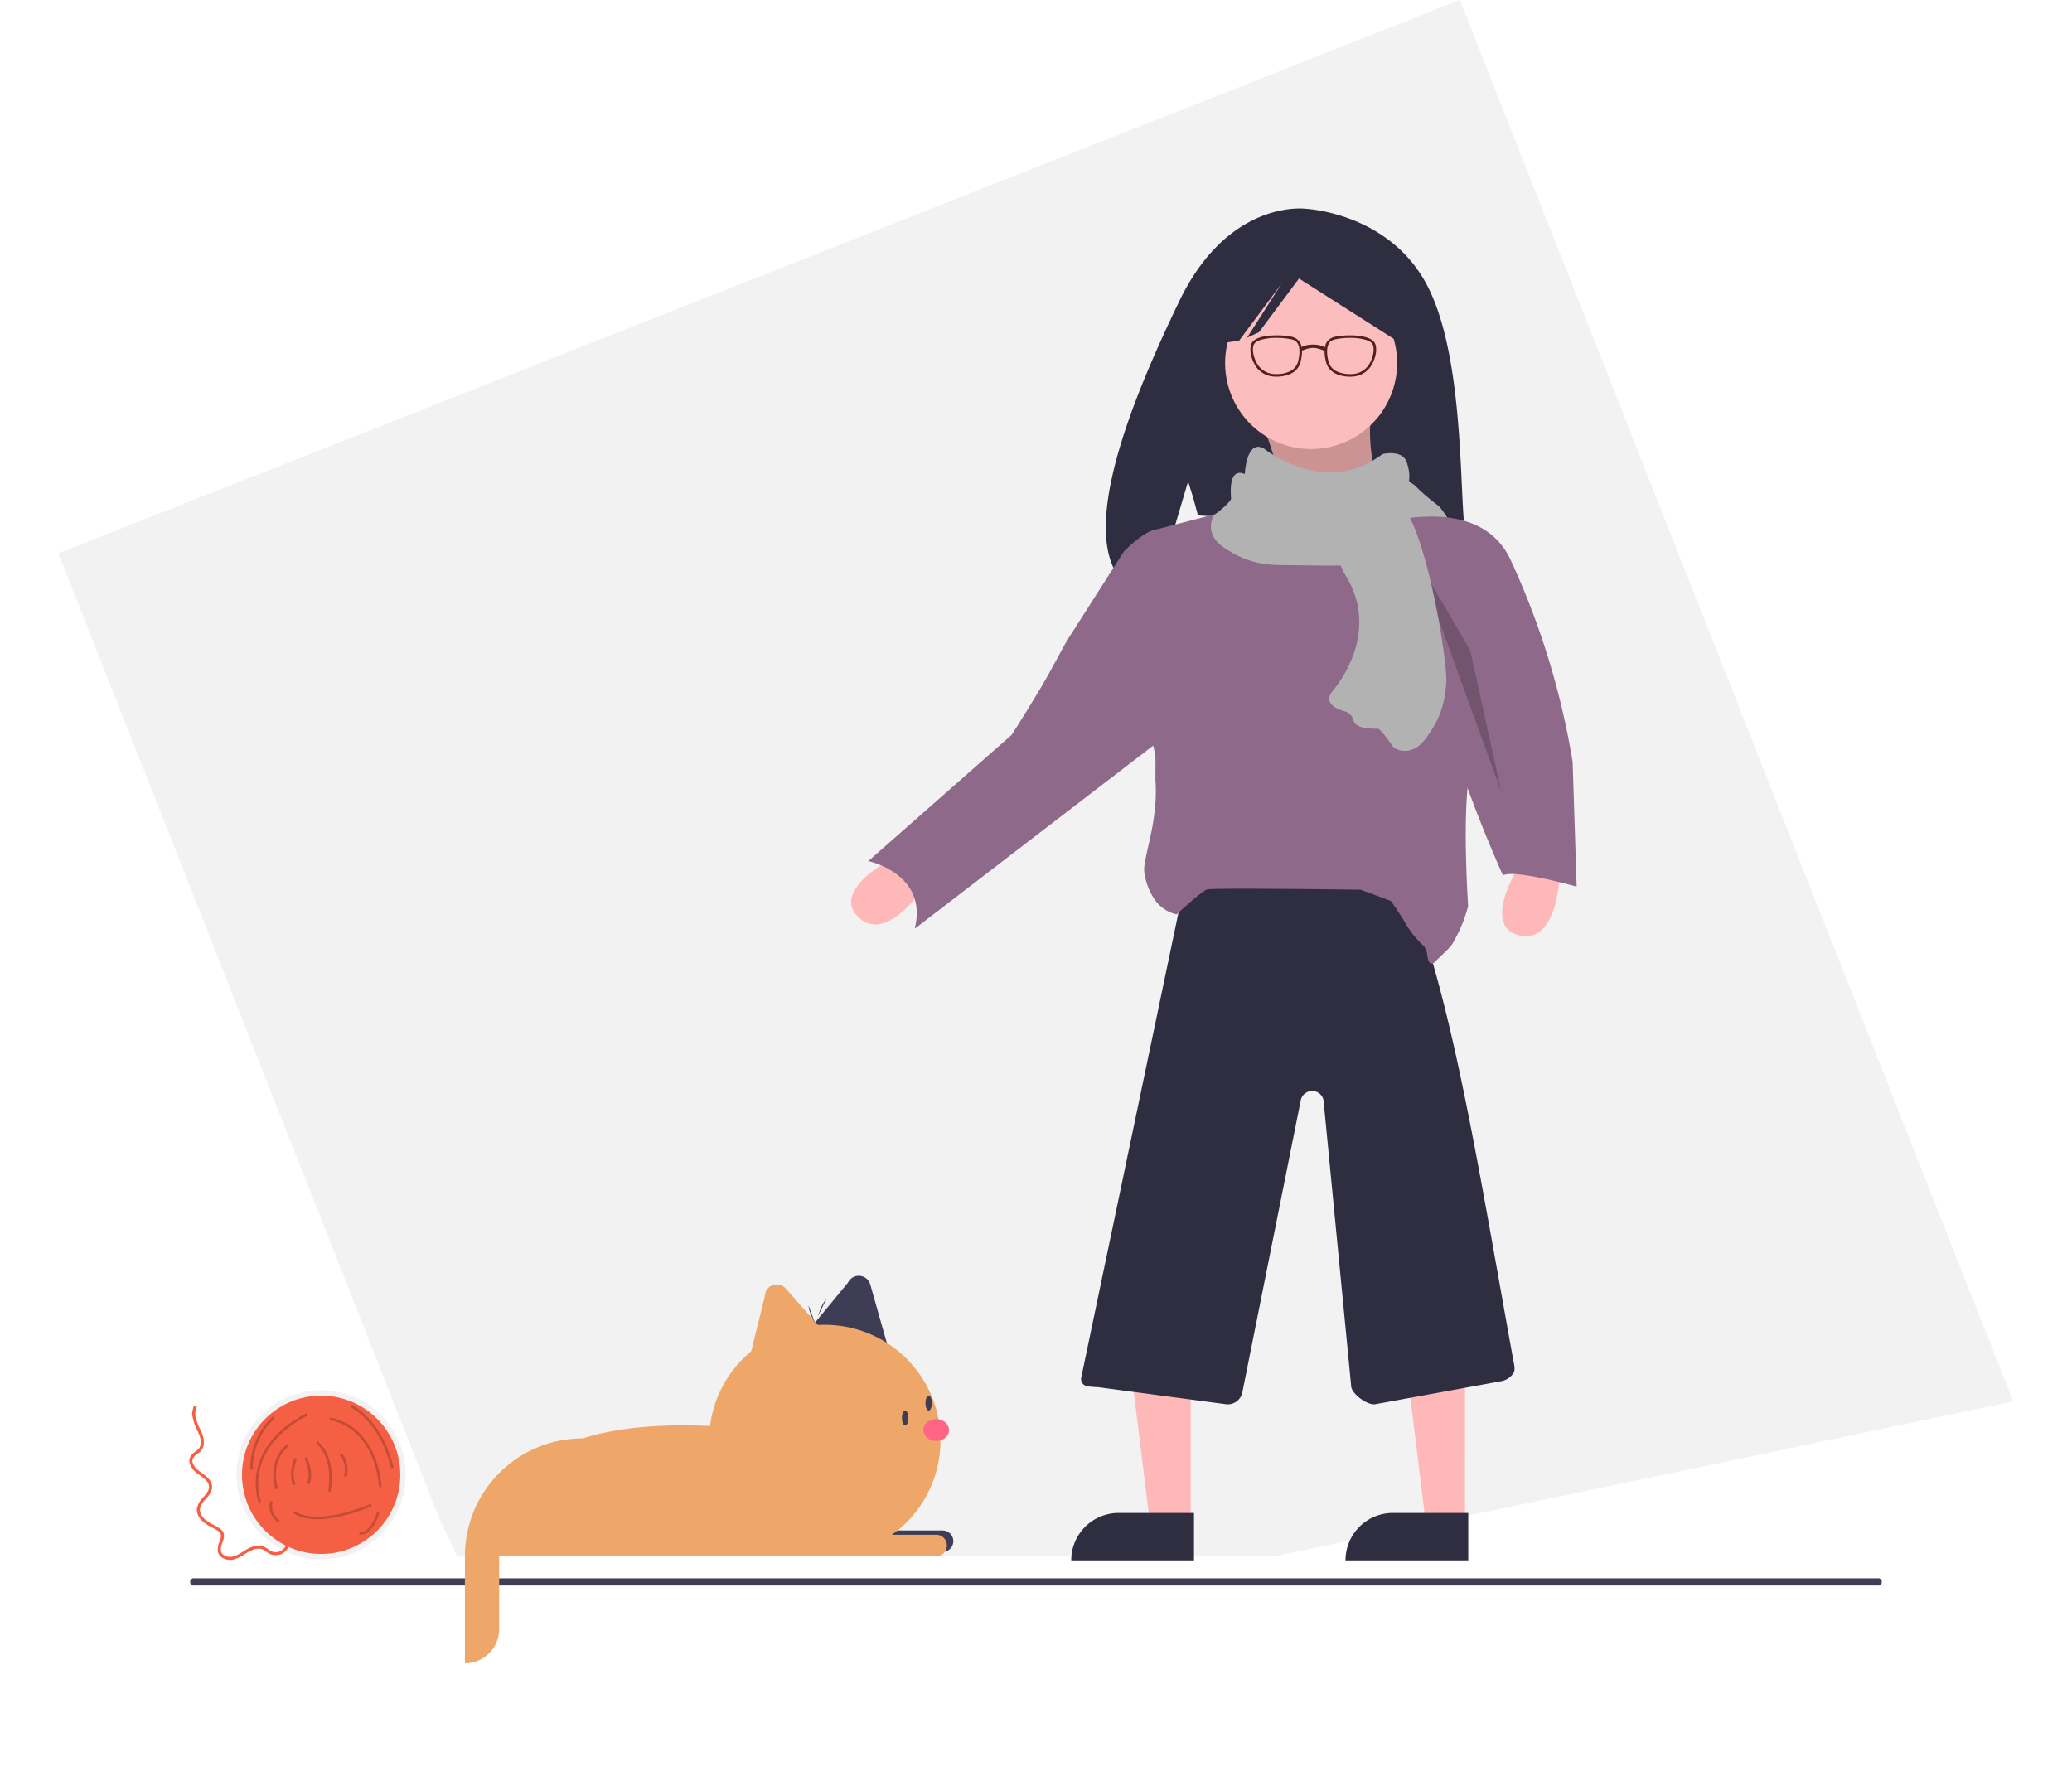 <svg xmlns="http://www.w3.org/2000/svg" xmlns:xlink="http://www.w3.org/1999/xlink" width="817.152" height="700.334" viewBox="0 0 817.152 700.334">
  <defs>
    <style>
      .cls-1 {
        fill: #f2f2f2;
      }

      .cls-2 {
        fill: #3f3d56;
      }

      .cls-3 {
        fill: #ffb8b8;
      }

      .cls-4 {
        fill: #2f2e41;
      }

      .cls-13, .cls-5 {
        opacity: 0.2;
      }

      .cls-5 {
        isolation: isolate;
      }

      .cls-6 {
        fill: #fbbdbd;
      }

      .cls-7 {
        fill: #8e6989;
      }

      .cls-8 {
        fill: #b2b2b2;
      }

      .cls-13, .cls-9 {
        fill: none;
      }

      .cls-10 {
        fill: #531f1f;
      }

      .cls-11 {
        fill: url(#linear-gradient);
      }

      .cls-12 {
        fill: #f55f44;
      }

      .cls-13 {
        stroke: #000;
        stroke-miterlimit: 10;
      }

      .cls-14 {
        fill: #eea769;
      }

      .cls-15 {
        fill: #ff6584;
      }

      .cls-16 {
        filter: url(#Trazado_34);
      }
    </style>
    <filter id="Trazado_34" x="0" y="547.491" width="817.152" height="152.843" filterUnits="userSpaceOnUse">
      <feOffset dy="10" input="SourceAlpha"/>
      <feGaussianBlur stdDeviation="25" result="blur"/>
      <feFlood flood-opacity="0.161"/>
      <feComposite operator="in" in2="blur"/>
      <feComposite in="SourceGraphic"/>
    </filter>
    <linearGradient id="linear-gradient" x1="3.716" y1="3.003" x2="3.716" y2="2.003" gradientUnits="objectBoundingBox">
      <stop offset="0" stop-color="gray" stop-opacity="0.251"/>
      <stop offset="0.535" stop-color="gray" stop-opacity="0.122"/>
      <stop offset="1" stop-color="gray" stop-opacity="0.102"/>
    </linearGradient>
  </defs>
  <g id="Grupo_7" data-name="Grupo 7" transform="translate(-1054 -230)">
    <path id="Trazado_26" data-name="Trazado 26" class="cls-1" d="M1462.745,761.669l-291.858,61.149H849.223l-6.554-13.477-14.315-36.268L771.434,628.91l-28.566-72.377-8.592-21.755-6.213-15.745-13.849-35.08-22.429-56.793,48.98-19.334,46.779-18.471,33.624-13.273L1244.52,208.934Z" transform="translate(385.215 21.066)"/>
    <g id="Grupo_6" data-name="Grupo 6" transform="translate(930 -137)">
      <g class="cls-16" transform="matrix(1, 0, 0, 1, 124, 367)">
        <path id="Trazado_34-2" data-name="Trazado 34" class="cls-2" d="M865.35,721.566H201.681a1.451,1.451,0,1,1,0-2.843H865.35a1.451,1.451,0,1,1,0,2.843Z" transform="translate(-124.94 -106.23)"/>
      </g>
      <g id="Grupo_4" data-name="Grupo 4" transform="translate(20 -15)">
        <path id="Trazado_29" data-name="Trazado 29" class="cls-3" d="M154.721,540.8h-15.4l-7.329-59.42h22.737Z" transform="translate(418.862 447.312)"/>
        <path id="Trazado_30" data-name="Trazado 30" class="cls-4" d="M132.881,525.162h29.71v18.706H114.176a18.706,18.706,0,0,1,18.705-18.706Z" transform="translate(412.293 453.545)"/>
        <path id="Trazado_31" data-name="Trazado 31" class="cls-3" d="M256.721,540.8h-15.4l-7.33-59.42h22.737Z" transform="translate(425.031 442.312)"/>
        <path id="Trazado_32" data-name="Trazado 32" class="cls-4" d="M234.881,525.162h29.71v18.706H216.176a18.706,18.706,0,0,1,18.705-18.706Z" transform="translate(418.461 453.545)"/>
        <path id="Trazado_33" data-name="Trazado 33" class="cls-4" d="M387.588,720.159a6.074,6.074,0,0,1-.643-.034L336.4,713.383h-.367s-.832-.025-1.953-.144a10.944,10.944,0,0,1-2.275-.324,2.83,2.83,0,0,1-1.991-3.351l44.842-214.445a5.929,5.929,0,0,1,4.455-4.388l51.479-14.35a5.934,5.934,0,0,1,5.716,1.862c33.1,37.333,44.992,120.108,63.886,224.42.288,1.591.956,3.994,0,5.3a7.552,7.552,0,0,1-4.359,2.99l-50.123,9.175c-3.019.393-8.745-3.743-9.4-6.715L425.353,600.151a4.584,4.584,0,0,0-8.969.1L393.352,715.419A5.863,5.863,0,0,1,387.588,720.159Z" transform="translate(200.608 215.722)"/>
        <g id="Grupo_2" data-name="Grupo 2" transform="translate(-426.691 161.758)">
          <path id="Trazado_29-2" data-name="Trazado 29" class="cls-4" d="M1092.156,330.321c-15.693-26.517-46.742-27.753-46.742-27.753s-30.255-3.869-49.663,36.517c-18.09,37.643-49.224,108.43-10.187,117.242l13.695-46.22,1.854,5.992,2.036,7.42a152.529,152.529,0,0,0,16.7.285c41.805-1.35,89.491,17.56,88.209,2.558C1106.358,406.42,1107.256,355.833,1092.156,330.321Z"/>
          <path id="Trazado_30-2" data-name="Trazado 30" class="cls-3" d="M1027.74,385.819c5.408,11.962,8.818,26.22,10.854,42.058l43.414-2.713c-9.981-14.144-13.3-30.377-9.5-48.841Z"/>
          <path id="Trazado_31-2" data-name="Trazado 31" class="cls-5" d="M1027.74,385.819c5.408,11.962,8.818,26.22,10.854,42.058l43.414-2.713c-9.981-14.144-13.3-30.377-9.5-48.841Z"/>
          <path id="Trazado_32-2" data-name="Trazado 32" class="cls-3" d="M880.656,560.006s-22.47,12.036-11.068,22.312,26.464-13.6,26.464-13.6Z"/>
          <path id="Elipse_2" data-name="Elipse 2" class="cls-6" d="M33.918,0A33.918,33.918,0,1,1,0,33.918,33.918,33.918,0,0,1,33.918,0Z" transform="translate(1013.853 329.516)"/>
          <path id="Trazado_35" data-name="Trazado 35" class="cls-7" d="M1109.68,577.674a57.934,57.934,0,0,1-6.248,14.918c-1.1,1.77-5.374,5.457-6.313,6.528-2.766,3.154-3.448-.738-3.637-2.976a8.484,8.484,0,0,0-1.155-2.646,39.285,39.285,0,0,1-7.067-8.6,101.159,101.159,0,0,0-6.112-9.359l-11.842-4.392s-58.465-.773-60.594-.1-12.005,9.848-12.005,9.848a14.572,14.572,0,0,1-8.316-5.4,25.076,25.076,0,0,1-4.4-11.229c-.623-3.529,2.765-13.2,3.858-22.437a67.718,67.718,0,0,0,.516-14.052s.028-7.3.027-7.557c-.048-19.536-34.473-47.984-34.473-47.984l21.989-34.466s8.059-8.39,13.139-8.78l22.381-5.822s8.14-4.07,8.14-5.427-1.357-12.21,5.427-9.5c0,0,.61-13.92,7.76-9.673,0,0,22.508,17.637,45.355.773,0,0,7.906-.005,9.106,3.4.911,2.586.169,9.091,2.9,9.573.577.1,6.093,3.671,6.093,6.385,0,.583,9.712,6.6,11.1,15.051v.014c5.033,30.811,4.092,86.457,4.092,86.457C1111.506,527.206,1106.873,528.656,1109.68,577.674Z"/>
          <path id="Trazado_36" data-name="Trazado 36" class="cls-7" d="M978.2,434.362l-27.281,39.532s-.994,1.762-5.965,10.936-15.244,25.206-15.244,25.206l-56.571,49.821s23.732,4.961,18.306,26.668l97.758-75.081Z"/>
          <path id="Trazado_37" data-name="Trazado 37" class="cls-8" d="M1105.143,434.508v.014c-.684,4.123-9.6,6.352-21.107,7.56-3.2.336-6.6.585-10.348.783-15.789.834-33.133.245-37.289.245-8.144,0-14.924-1.387-23.064-6.936s-4.07-12.486-4.07-12.486,6.931-5.4,6.931-6.785-1.357-12.486,5.427-9.711c0,0,.61-14.234,7.76-9.891,0,0,23.717,19.271,46.564,2.027,0,0,7.984-2,9.635,3.474,2.163,7.169-.429,6.629,1.821,8,2.319,1.408,1.435,1.865,10.909,9.2A30.447,30.447,0,0,1,1105.143,434.508Z"/>
          <path id="Trazado_38" data-name="Trazado 38" class="cls-3" d="M1126.234,565.475s-12.881,22,2.209,24.808,15.471-25.415,15.471-25.415Z" transform="translate(2 -1)"/>
          <path id="Trazado_39" data-name="Trazado 39" class="cls-7" d="M1150.906,520.741a307.775,307.775,0,0,0-23.98-78.617l-.411-.895c-13.8-30.02-60.218-11.752-60.218-11.752l30.719,47.627c-2.414,24.9,26.4,88.358,26.4,88.358,4.862-2.426,29.074,4.482,29.074,4.482Z"/>
          <path id="Trazado_40" data-name="Trazado 40" class="cls-5" d="M1089.337,440.5l33.377,91.845-12.21-55.625Z"/>
          <path id="Trazado_41" data-name="Trazado 41" class="cls-4" d="M1085.217,327.76,1054.54,311.7l-42.359,6.573-8.764,38.708,15.986-2.419,16.679-22.386-13.6,21.287,4.719-2.195L1042.99,330.1l42.228,26.877,1.461-.73Z"/>
          <path id="Trazado_53" data-name="Trazado 53" class="cls-8" d="M1077.183,416.483c-1.873,11.108,10.8,3.207,11.426,3.394l-8.116-2.813c11.651,3.938,21.17,64.132,20.6,72.256s-2.4,14.8-8.385,22.543c-4.112,5.32-8.46,4.844-10.779,4.024a4.8,4.8,0,0,1-2.37-1.826c-1.369-2-4.421-6.3-5.459-6.373-1.129-.079-8.9.321-9.625-3.352a4.869,4.869,0,0,0-3.55-3.573c-3.653-1.059-8.014-3.281-5.037-7.578,0,0,20.377-22.25,5.34-46.17-.068-.109-.13-.216-.188-.33-.991-1.963-10.176-20.367-5.138-18.726,6.071,1.978,8.915,2.1,4.365-5.108-3.882-6.15,16.7-7.089,23.868-5.89C1085.121,417.126,1078.232,410.259,1077.183,416.483Z"/>
          <g id="Trazado_55" data-name="Trazado 55">
            <path id="Trazado_2" data-name="Trazado 2" class="cls-9" d="M1037.073,352.617c3.031.382,5.106.575,6.255,2.583.845,1.338,1.225,3.815.338,7.6-1.354,5.754-7.954,6.129-10.332,5.975a9.283,9.283,0,0,1-7-3.516c-2.011-2.616-2.927-6.51-2.336-8.624C1024.5,352.583,1032.535,352.231,1037.073,352.617Z"/>
            <path id="Trazado_3" data-name="Trazado 3" class="cls-10" d="M1034.192,353.5a22.025,22.025,0,0,0-6.3.789c-1.793.576-2.77,1.408-2.9,2.473l-.009.074-.02.071c-.478,1.708.293,5.309,2.164,7.746a8.272,8.272,0,0,0,6.209,3.124h.032l.032,0c.24.015.5.023.765.023a12.421,12.421,0,0,0,4.937-.968,6.049,6.049,0,0,0,3.592-4.263c1-4.28.188-6.206-.21-6.835l-.011-.019-.011-.019c-.825-1.441-2.269-1.681-5.2-2.048l-.294-.037c-.888-.075-1.847-.114-2.776-.114m0-1c1.036,0,2.021.046,2.881.12,3.031.382,4.612.406,6.255,2.583.845,1.338,1.225,3.815.338,7.6-1.216,5.182-6.685,6-9.5,6-.312,0-.591-.01-.829-.026a9.28,9.28,0,0,1-7-3.515c-2.01-2.617-2.925-6.514-2.334-8.624C1024.408,353.351,1029.761,352.5,1034.192,352.5Z"/>
          </g>
          <g id="Trazado_55-2" data-name="Trazado 55">
            <path id="Trazado_4" data-name="Trazado 4" class="cls-9" d="M1071.086,356.635c.591,2.114-.325,6.008-2.336,8.624a9.283,9.283,0,0,1-7,3.516c-2.378.154-8.978-.221-10.332-5.975-.887-3.785-.507-6.262.338-7.6,1.149-2.008,3.224-2.2,6.255-2.583C1062.549,352.231,1070.58,352.583,1071.086,356.635Z"/>
            <path id="Trazado_5" data-name="Trazado 5" class="cls-10" d="M1063.056,353.5c-.929,0-1.888.039-2.776.114l-.294.037c-2.929.367-4.373.607-5.2,2.048l-.011.019-.011.019c-.4.629-1.214,2.555-.21,6.835a6.049,6.049,0,0,0,3.592,4.263,12.421,12.421,0,0,0,4.937.968c.267,0,.525-.008.765-.023l.032,0h.032a8.274,8.274,0,0,0,6.209-3.125c1.871-2.437,2.643-6.038,2.164-7.746l-.02-.071-.009-.074c-.133-1.065-1.11-1.9-2.9-2.473a22.024,22.024,0,0,0-6.3-.789m10.194,3.138c.591,2.11-.324,6.007-2.334,8.624a9.28,9.28,0,0,1-7,3.516c-.238.015-.517.025-.829.025-2.818,0-8.287-.821-9.5-6-.887-3.782-.507-6.259.338-7.6,1.643-2.177,3.225-2.2,6.255-2.583.86-.074,1.845-.12,2.881-.12C1067.487,352.5,1072.84,353.351,1073.25,356.635Z"/>
          </g>
          <path id="Trazado_6" data-name="Trazado 6" class="cls-10" d="M1053.86,358.3c0,1.191-2.392-.868-5.343-.868s-5.344,2.059-5.344.868,2.393-2.156,5.344-2.156S1053.86,357.109,1053.86,358.3Z"/>
        </g>
      </g>
      <g id="Grupo_5" data-name="Grupo 5" transform="translate(-7 563.733)">
        <circle id="Elipse_8" data-name="Elipse 8" class="cls-11" cx="33.342" cy="33.342" r="33.342" transform="translate(224.316 351.589)"/>
        <circle id="Elipse_9" data-name="Elipse 9" class="cls-12" cx="31.214" cy="31.214" r="31.214" transform="translate(226.444 353.717)"/>
        <path id="Trazado_60" data-name="Trazado 60" class="cls-12" d="M574.29,534.64c-2.3.2-4.828-.939-5.324-3.218a7.085,7.085,0,0,1,.606-3.848c.481-1.364.9-2.542.3-3.512a3.687,3.687,0,0,0-1.226-1.073c-.619-.385-1.284-.742-1.927-1.086a21.127,21.127,0,0,1-3.281-2.026c-2.007-1.6-3.022-3.743-2.715-5.722a8.8,8.8,0,0,1,2.54-4.288c1.147-1.3,2.23-2.527,2.2-4.029-.034-2.043-2.123-3.511-3.966-4.8l-.288-.2c-2.249-1.586-4.408-4.339-3.1-6.876a6.1,6.1,0,0,1,1.963-2,7.269,7.269,0,0,0,1.354-1.183c1.352-1.674.662-4.155.3-5.143-.273-.751-.63-1.5-.976-2.226a18.737,18.737,0,0,1-1.344-3.374l-.05-.2c-.739-2.876-.738-2.983.043-5.743l.1-.344,1.166.329-.1.345c-.706,2.5-.706,2.5-.035,5.112l.05.2a17.559,17.559,0,0,0,1.265,3.153c.358.751.728,1.528,1.021,2.334.908,2.5.726,4.8-.5,6.318a8.274,8.274,0,0,1-1.574,1.395,5.128,5.128,0,0,0-1.61,1.589c-1.021,1.973,1.228,4.279,2.718,5.329l.286.2c1.976,1.388,4.436,3.116,4.48,5.776.033,1.972-1.259,3.436-2.508,4.851a7.82,7.82,0,0,0-2.251,3.672c-.282,1.819.99,3.564,2.274,4.59a19.9,19.9,0,0,0,3.1,1.9c.66.353,1.342.719,2,1.125a4.737,4.737,0,0,1,1.616,1.464c.905,1.463.352,3.033-.184,4.552a6.137,6.137,0,0,0-.565,3.187c.386,1.771,2.709,2.577,4.552,2.193a13.42,13.42,0,0,0,4.242-2.02c.455-.284.925-.577,1.4-.849,2.584-1.484,4.925-1.847,6.771-1.049a8.943,8.943,0,0,1,1.641,1,9.038,9.038,0,0,0,1.259.8,4.353,4.353,0,0,0,5.58-1.938c.089-.185.169-.384.254-.594a3.846,3.846,0,0,1,1.269-1.9,3.886,3.886,0,0,1,2.282-.484l6.772.057-.01,1.211-6.772-.057a1.938,1.938,0,0,0-2.418,1.624c-.088.219-.179.445-.285.666a5.561,5.561,0,0,1-7.2,2.5,10.071,10.071,0,0,1-1.432-.906,7.912,7.912,0,0,0-1.417-.874c-1.871-.809-4.126.09-5.687.988-.454.261-.915.548-1.36.826a14.519,14.519,0,0,1-4.636,2.178A5.673,5.673,0,0,1,574.29,534.64Z" transform="translate(-352.029 -116.161)"/>
        <path id="Trazado_61" data-name="Trazado 61" class="cls-13" d="M916.675,706.708s17.4,1.489,20,26.9" transform="translate(-655.621 -343.798)"/>
        <path id="Trazado_62" data-name="Trazado 62" class="cls-13" d="M836.87,736.156s-8.233-20.638,18.65-34.763" transform="translate(-603.357 -340.368)"/>
        <path id="Trazado_63" data-name="Trazado 63" class="cls-13" d="M856.235,752.871s-3.794-10.7,4.508-17.49" transform="translate(-616.061 -362.301)"/>
        <path id="Trazado_64" data-name="Trazado 64" class="cls-13" d="M902.4,732.565s7.213,5.06,4.928,19.505" transform="translate(-646.406 -360.484)"/>
        <path id="Trazado_65" data-name="Trazado 65" class="cls-13" d="M939.98,692.1s11.868,5.361,16.412,24.544" transform="translate(-670.66 -334.372)"/>
        <path id="Trazado_67" data-name="Trazado 67" class="cls-13" d="M877.119,805.206s6.662,6.889,30.386-2.684" transform="translate(-630.096 -405.627)"/>
        <path id="Trazado_68" data-name="Trazado 68" class="cls-13" d="M838.648,704.649a27.306,27.306,0,0,0-8.852,20.723" transform="translate(-599.558 -342.469)"/>
        <path id="Trazado_69" data-name="Trazado 69" class="cls-13" d="M851.388,798.256s-1.745,4.427,2.838,7.939" transform="translate(-613.281 -402.874)"/>
        <path id="Trazado_70" data-name="Trazado 70" class="cls-13" d="M956.959,810.871s-2.431,8.761-7.471,8.138" transform="translate(-676.796 -411.014)"/>
        <path id="Trazado_71" data-name="Trazado 71" class="cls-13" d="M928.618,745.307a9.831,9.831,0,0,1,1.872,9.093" transform="translate(-663.328 -368.706)"/>
        <path id="Trazado_72" data-name="Trazado 72" class="cls-13" d="M876.43,750.7s-2.68,5.934-.508,10.371" transform="translate(-628.776 -372.188)"/>
        <path id="Trazado_73" data-name="Trazado 73" class="cls-13" d="M889.858,749.735s3.066,6.495.905,10.246" transform="translate(-638.316 -371.563)"/>
      </g>
      <g id="Grupo_3" data-name="Grupo 3" transform="translate(-451 297.661)">
        <path id="Trazado_80" data-name="Trazado 80" class="cls-14" d="M392.282,702.229H250.345a46.468,46.468,0,0,1,46.467-46.468c25.862-8.061,59.6-5.475,95.47,0Z" transform="translate(508 -19.126)"/>
        <path id="Trazado_81" data-name="Trazado 81" class="cls-2" d="M452.613,645.364h66.744a4.224,4.224,0,0,1,4.224,4.224h0a4.224,4.224,0,0,1-4.224,4.224H452.613v-8.449Z" transform="translate(427.392 27.601)"/>
        <path id="Trazado_82" data-name="Trazado 82" class="cls-2" d="M541.913,545.862l17.89-21.686a4.7,4.7,0,0,1,8.753.75l7.055,24.909Z" transform="translate(349.652 51.003)"/>
        <path id="Trazado_83" data-name="Trazado 83" class="cls-14" d="M494.424,560.962l6.759-27.288a4.7,4.7,0,0,1,8.217-3.107l17.128,19.412Z" transform="translate(375.443 46.948)"/>
        <path id="Trazado_84" data-name="Trazado 84" class="cls-14" d="M186.345,667.553h13.518v28.725A13.518,13.518,0,0,1,186.345,709.8h0V667.553Z" transform="translate(572 15.55)"/>
        <path id="Trazado_85" data-name="Trazado 85" class="cls-14" d="M447.066,649.062H513.81a4.224,4.224,0,0,1,4.224,4.224h0a4.224,4.224,0,0,1-4.224,4.224H447.066Z" transform="translate(430.405 25.592)"/>
        <path id="Trazado_90" data-name="Trazado 90" class="cls-14" d="M45.623,0A45.623,45.623,0,0,1,91.245,45.623c0,1.436-.066,2.857-.221,4.517A45.624,45.624,0,1,1,45.623,0Z" transform="translate(854.659 591.858)"/>
        <ellipse id="Elipse_24" data-name="Elipse 24" class="cls-2" cx="1.267" cy="2.957" rx="1.267" ry="2.957" transform="translate(930.697 625.652)"/>
        <ellipse id="Elipse_25" data-name="Elipse 25" class="cls-2" cx="1.267" cy="2.957" rx="1.267" ry="2.957" transform="translate(939.991 619.738)"/>
        <path id="Trazado_86" data-name="Trazado 86" class="cls-2" d="M549.6,554.295s-2.536-4.411-2.536-7.1" transform="translate(346.854 37.055)"/>
        <path id="Trazado_87" data-name="Trazado 87" class="cls-2" d="M555.055,548.436s1.382-4.9,3.306-6.778" transform="translate(342.515 40.061)"/>
        <path id="Trazado_92" data-name="Trazado 92" class="cls-15" d="M5.069,0c2.8,0,5.069,1.938,5.069,4.328S7.869,8.656,5.069,8.656,0,6.718,0,4.328,2.27,0,5.069,0Z" transform="translate(939.146 629.031)"/>
      </g>
    </g>
  </g>
</svg>
